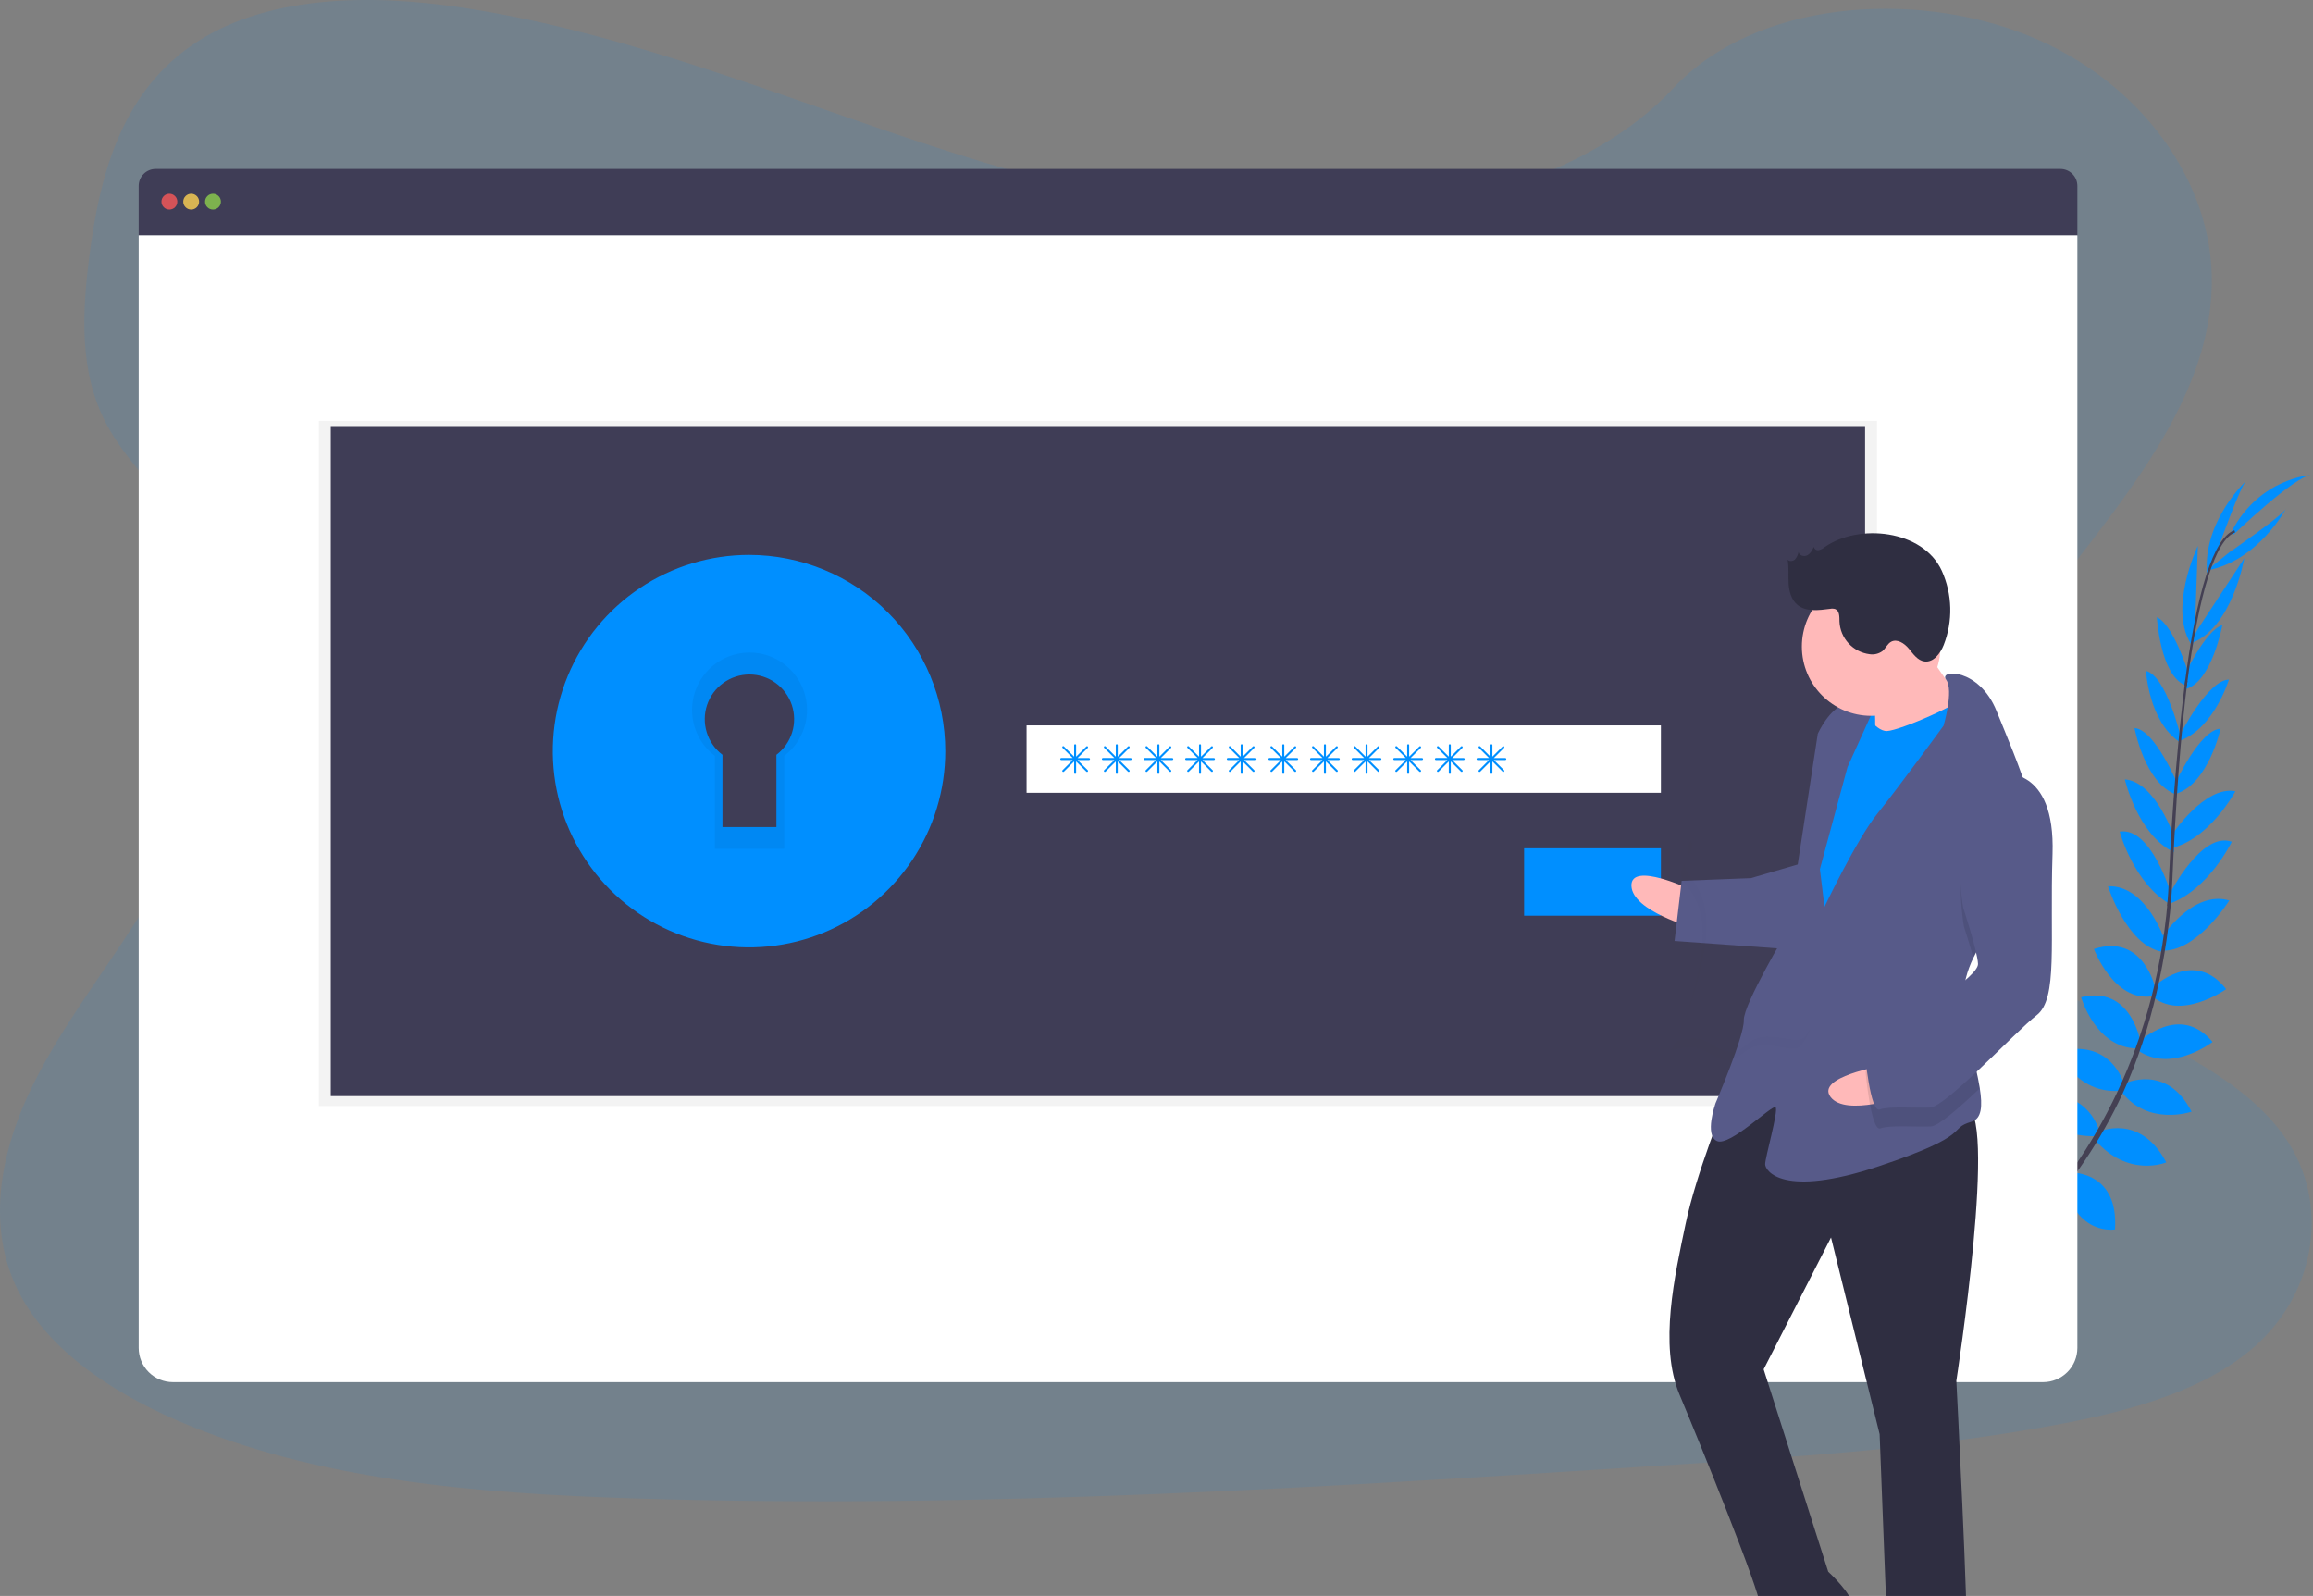 <svg width="529" height="365" viewBox="0 0 529 365" fill="none" xmlns="http://www.w3.org/2000/svg">
<rect x="0" y="0" width="529" height="365" fill="#808080" stroke="none"/>
<g clip-path="url(#clip0)">
<path opacity="0.1" d="M299.049 49.693C265.16 49.739 232.54 40.132 201.34 29.459C170.139 18.787 139.179 6.837 105.92 1.772C84.53 -1.483 60.207 -1.184 43.487 10.636C27.392 22.006 22.732 40.825 20.483 58.212C18.792 71.291 18.012 85.019 24.346 96.984C28.743 105.289 36.269 112.135 41.574 120.051C60.089 147.588 48.954 182.765 30.96 210.942C22.523 224.162 12.64 236.833 6.261 250.811C-0.118 264.788 -2.734 280.638 3.772 294.433C10.219 308.107 24.781 318.031 40.408 324.809C72.144 338.6 109.093 341.556 145.05 342.694C224.643 345.219 304.39 340.069 383.923 334.919C413.356 333.015 442.92 331.097 471.745 325.58C487.749 322.519 504.229 317.977 515.576 308.021C529.98 295.381 532.927 274.744 522.445 259.91C504.868 235.029 458.52 230.337 445.917 203.416C438.967 188.595 444.96 171.599 453.787 157.313C472.72 126.661 505.308 99.205 505.856 64.922C506.232 41.378 489.286 18.411 463.974 8.178C437.443 -2.539 401.269 0.217 382.681 20.193C363.567 40.771 328.971 49.661 299.049 49.693Z" fill="#008FFF"/>
<path d="M449.979 292.584C449.979 292.584 444.407 288.907 438.885 291.523C438.885 291.523 440.585 294.796 447.576 294.488L449.979 292.584Z" fill="#008FFF"/>
<path d="M450.686 292.779C450.686 292.779 452.381 299.235 448.129 303.628C448.129 303.628 445.572 300.967 448.129 294.447L450.686 292.779Z" fill="#008FFF"/>
<path d="M457.613 286.581C457.613 286.581 457.2 281.091 444.801 282.914C444.801 282.914 444.742 286.454 449.094 288.132C453.446 289.809 455.441 288.395 457.613 286.581Z" fill="#008FFF"/>
<path d="M458.393 286.545C458.393 286.545 463.634 288.227 458.96 299.856C458.96 299.856 455.501 299.085 454.88 294.456C454.259 289.827 456.099 288.231 458.393 286.545Z" fill="#008FFF"/>
<path d="M465.393 278.756C465.393 278.756 466.105 269.721 453.433 270.646C453.433 270.646 452.527 278.806 463.158 280.928L465.393 278.756Z" fill="#008FFF"/>
<path d="M473.767 268.555C473.767 268.555 472.03 258.314 459.363 261.365C459.363 261.365 459.318 270.219 471.699 270.995L473.767 268.555Z" fill="#008FFF"/>
<path d="M479.887 258.011C479.887 258.011 476.977 248.037 464.428 251.02C464.428 251.02 467.415 259.992 479.053 259.851L479.887 258.011Z" fill="#008FFF"/>
<path d="M485.699 247.71C485.699 247.71 482.857 237.36 470.738 240.456C470.738 240.456 474.782 250.29 484.897 249.46L485.699 247.71Z" fill="#008FFF"/>
<path d="M489.444 237.926C489.444 237.926 487.259 225.268 475.961 228.07C475.961 228.07 479.243 239.585 488.614 239.771L489.444 237.926Z" fill="#008FFF"/>
<path d="M492.958 226.107C492.958 226.107 490.333 213.349 478.903 217.04C478.903 217.04 483.383 229.099 492.146 227.852L492.958 226.107Z" fill="#008FFF"/>
<path d="M495.116 215.109C495.116 215.109 490.949 202.346 482.113 202.691C482.113 202.691 486.37 216.17 494.377 217.652L495.116 215.109Z" fill="#008FFF"/>
<path d="M496.512 204.373C496.512 204.373 491.978 189.013 484.788 190.196C484.788 190.196 487.925 201.938 496.258 206.766L496.512 204.373Z" fill="#008FFF"/>
<path d="M497.301 191.565C497.301 191.565 493.048 178.767 485.967 178.254C485.967 178.254 488.859 190.849 497.16 194.893L497.301 191.565Z" fill="#008FFF"/>
<path d="M498.158 179.614C498.158 179.614 492.858 166.802 488.184 166.512C488.184 166.512 490.487 179.129 497.704 181.718L498.158 179.614Z" fill="#008FFF"/>
<path d="M498.743 168.498C498.743 168.498 495.483 154.584 490.8 153.428C490.8 153.428 491.439 164.812 498.271 169.541L498.743 168.498Z" fill="#008FFF"/>
<path d="M500.511 153.936C500.511 153.936 497.084 142.842 493.289 141.151C493.289 141.151 494.037 154.23 499.636 156.647L500.511 153.936Z" fill="#008FFF"/>
<path d="M501.975 144.415L502.664 124.856C502.664 124.856 495.569 139.6 501.463 147.847L501.975 144.415Z" fill="#008FFF"/>
<path d="M507.452 124.961C507.452 124.961 512.561 110.68 513.799 109.882C513.799 109.882 503.78 119.149 504.759 131.068L507.452 124.961Z" fill="#008FFF"/>
<path d="M465.738 278.688C465.738 278.688 474.724 277.514 474.457 290.213C474.457 290.213 466.337 291.537 463.685 281.032L465.738 278.688Z" fill="#008FFF"/>
<path d="M474.193 268.211C474.193 268.211 484.575 268.179 483.714 281.177C483.714 281.177 474.995 282.737 472.121 270.668L474.193 268.211Z" fill="#008FFF"/>
<path d="M479.987 258.849C479.987 258.849 489.413 254.429 495.443 265.84C495.443 265.84 486.738 269.521 479.153 260.694L479.987 258.849Z" fill="#008FFF"/>
<path d="M485.908 247.805C485.908 247.805 495.56 243.104 501.227 254.247C501.227 254.247 491.172 257.711 485.11 249.569L485.908 247.805Z" fill="#008FFF"/>
<path d="M489.322 238.202C489.322 238.202 498.611 229.33 506.024 238.302C506.024 238.302 496.535 245.606 488.896 240.179L489.322 238.202Z" fill="#008FFF"/>
<path d="M492.432 225.803C492.432 225.803 501.776 216.736 509.13 226.22C509.13 226.22 498.643 233.669 492.097 227.707L492.432 225.803Z" fill="#008FFF"/>
<path d="M494.178 214.746C494.178 214.746 501.377 203.412 509.855 205.941C509.855 205.941 502.384 217.942 494.259 217.407L494.178 214.746Z" fill="#008FFF"/>
<path d="M496.299 204.3C496.299 204.3 503.553 190.028 510.417 192.513C510.417 192.513 505.185 203.484 496.113 206.707L496.299 204.3Z" fill="#008FFF"/>
<path d="M496.803 190.821C496.803 190.821 504.26 179.587 511.247 180.961C511.247 180.961 505.149 192.354 496.077 194.072L496.803 190.821Z" fill="#008FFF"/>
<path d="M497.383 179.365C497.383 179.365 503.163 166.757 507.86 166.671C507.86 166.671 505.085 179.188 497.773 181.505L497.383 179.365Z" fill="#008FFF"/>
<path d="M498.517 168.226C498.517 168.226 504.941 155.459 509.769 155.432C509.769 155.432 506.482 166.349 498.73 169.345L498.517 168.226Z" fill="#008FFF"/>
<path d="M499.481 154.733C499.481 154.733 504.287 144.17 508.268 142.973C508.268 142.973 505.865 155.849 500.012 157.535L499.481 154.733Z" fill="#008FFF"/>
<path d="M502.547 144.03L513.287 127.668C513.287 127.668 510.535 143.808 500.979 147.163L502.547 144.03Z" fill="#008FFF"/>
<path d="M509.919 126.281C509.919 126.281 522.4 117.667 522.853 116.275C522.853 116.275 516.506 128.339 504.719 130.47L509.919 126.281Z" fill="#008FFF"/>
<path d="M510.667 122.404C510.667 122.404 524.998 108.627 528.656 108.64C528.656 108.64 516.837 109.18 510.322 121.67L510.667 122.404Z" fill="#008FFF"/>
<path d="M499.622 156.778L500.143 156.846C502.836 135.769 506.763 123.297 511.197 121.769L511.024 121.271C506.323 122.903 502.369 135.184 499.622 156.778Z" fill="#444053"/>
<path d="M495.66 207.183L496.449 207.247C496.617 205.279 496.744 203.266 496.83 201.258C497.582 183.812 498.748 167.79 500.28 155.781L499.827 155.214C498.29 167.251 496.794 183.753 496.041 201.226C495.955 203.221 495.828 205.225 495.66 207.183Z" fill="#444053"/>
<path d="M435.272 302.639C435.408 302.581 449.294 296.378 463.707 281.59C472.151 272.928 479.167 262.982 484.494 252.121C491.158 238.552 495.22 221.877 496.581 205.678L495.76 206.064C492.7 242.423 476.147 267.268 462.986 280.801C448.714 295.458 434.982 301.597 434.846 301.656L435.272 302.639Z" fill="#444053"/>
<path d="M471.228 38.64H35.599C34.569 38.64 33.582 39.049 32.854 39.777C32.127 40.505 31.718 41.492 31.718 42.521V53.828H475.109V42.521C475.109 41.492 474.7 40.505 473.973 39.777C473.245 39.049 472.258 38.64 471.228 38.64Z" fill="#3F3D56"/>
<path d="M31.718 53.828V308.274C31.718 310.35 32.542 312.34 34.01 313.808C35.477 315.275 37.468 316.1 39.543 316.1H467.284C469.359 316.1 471.35 315.275 472.817 313.808C474.285 312.34 475.109 310.35 475.109 308.274V53.828H31.718Z" fill="white"/>
<path opacity="0.8" d="M38.74 47.934C39.742 47.934 40.554 47.122 40.554 46.121C40.554 45.119 39.742 44.307 38.74 44.307C37.739 44.307 36.927 45.119 36.927 46.121C36.927 47.122 37.739 47.934 38.74 47.934Z" fill="#FA5959"/>
<path opacity="0.8" d="M43.727 47.934C44.728 47.934 45.54 47.122 45.54 46.121C45.54 45.119 44.728 44.307 43.727 44.307C42.725 44.307 41.913 45.119 41.913 46.121C41.913 47.122 42.725 47.934 43.727 47.934Z" fill="#FED253"/>
<path opacity="0.8" d="M48.714 47.934C49.715 47.934 50.527 47.122 50.527 46.121C50.527 45.119 49.715 44.307 48.714 44.307C47.712 44.307 46.9 45.119 46.9 46.121C46.9 47.122 47.712 47.934 48.714 47.934Z" fill="#8CCF4D"/>
<path opacity="0.05" d="M429.278 96.254H72.933V252.947H429.278V96.254Z" fill="black"/>
<path d="M426.558 97.442H75.653V250.679H426.558V97.442Z" fill="#3F3D56"/>
<path d="M171.313 136.88C164.409 136.88 157.66 138.928 151.919 142.764C146.178 146.599 141.704 152.052 139.062 158.43C136.419 164.809 135.728 171.828 137.075 178.6C138.422 185.372 141.747 191.592 146.629 196.474C151.511 201.356 157.731 204.681 164.503 206.028C171.275 207.375 178.294 206.684 184.673 204.041C191.051 201.399 196.503 196.925 200.339 191.184C204.175 185.443 206.223 178.694 206.223 171.79C206.223 167.205 205.32 162.666 203.565 158.43C201.811 154.195 199.24 150.347 195.998 147.105C192.756 143.863 188.908 141.292 184.673 139.538C180.437 137.783 175.898 136.88 171.313 136.88ZM177.574 172.628V189.158H165.234V172.628C163.526 171.336 162.267 169.539 161.636 167.493C161.004 165.446 161.031 163.253 161.713 161.222C162.394 159.192 163.697 157.427 165.436 156.177C167.175 154.926 169.262 154.253 171.404 154.253C173.546 154.253 175.634 154.926 177.373 156.177C179.112 157.427 180.414 159.192 181.096 161.222C181.777 163.253 181.804 165.446 181.173 167.493C180.541 169.539 179.282 171.336 177.574 172.628Z" fill="#008FFF"/>
<path opacity="0.05" d="M171.313 136.88C164.409 136.88 157.66 138.928 151.919 142.764C146.178 146.599 141.704 152.052 139.062 158.43C136.419 164.809 135.728 171.828 137.075 178.6C138.422 185.372 141.747 191.592 146.629 196.474C151.511 201.356 157.731 204.681 164.503 206.028C171.275 207.375 178.294 206.684 184.673 204.041C191.051 201.399 196.503 196.925 200.339 191.184C204.175 185.443 206.223 178.694 206.223 171.79C206.223 167.205 205.32 162.666 203.565 158.43C201.811 154.195 199.24 150.347 195.998 147.105C192.756 143.863 188.908 141.292 184.673 139.538C180.437 137.783 175.898 136.88 171.313 136.88ZM177.574 172.628V189.158H165.234V172.628C163.526 171.336 162.267 169.539 161.636 167.493C161.004 165.446 161.031 163.253 161.713 161.222C162.394 159.192 163.697 157.427 165.436 156.177C167.175 154.926 169.262 154.253 171.404 154.253C173.546 154.253 175.634 154.926 177.373 156.177C179.112 157.427 180.414 159.192 181.096 161.222C181.777 163.253 181.804 165.446 181.173 167.493C180.541 169.539 179.282 171.336 177.574 172.628Z" fill="black"/>
<path d="M171.313 126.906C162.436 126.906 153.758 129.539 146.377 134.47C138.996 139.402 133.243 146.412 129.846 154.613C126.449 162.815 125.56 171.839 127.292 180.546C129.024 189.252 133.299 197.25 139.576 203.527C145.853 209.804 153.85 214.078 162.557 215.81C171.263 217.542 180.288 216.653 188.489 213.256C196.69 209.859 203.7 204.106 208.632 196.725C213.564 189.344 216.196 180.666 216.196 171.789C216.196 159.886 211.467 148.469 203.05 140.052C194.633 131.635 183.217 126.906 171.313 126.906ZM179.36 172.868V194.118H163.492V172.868C161.296 171.206 159.677 168.896 158.864 166.264C158.051 163.632 158.086 160.811 158.962 158.2C159.839 155.589 161.514 153.319 163.75 151.71C165.987 150.102 168.672 149.237 171.426 149.237C174.181 149.237 176.866 150.102 179.102 151.71C181.339 153.319 183.013 155.589 183.89 158.2C184.767 160.811 184.801 163.632 183.988 166.264C183.176 168.896 181.557 171.206 179.36 172.868Z" fill="#008FFF"/>
<path d="M379.861 165.9H234.784V181.315H379.861V165.9Z" fill="white"/>
<path d="M379.861 194.009H348.579V209.423H379.861V194.009Z" fill="#008FFF"/>
<path d="M432.308 158.15L422.231 158.541L422.734 171.496L432.81 171.106L432.308 158.15Z" fill="#008FFF"/>
<path d="M386.854 203.522C386.854 203.522 372.899 196.855 373.123 202.613C373.346 208.371 387.189 212.159 387.189 212.159L386.854 203.522Z" fill="#FFB9B9"/>
<path d="M394.51 252.241C394.51 252.241 387.926 268.355 385.494 279.982C383.061 291.61 379.357 307.611 384.122 318.96C388.887 330.308 402.434 363.661 402.574 367.26C402.713 370.859 401.413 374.513 404.292 374.401C407.171 374.29 422.838 369.357 423.474 367.17C424.11 364.983 418.129 359.448 418.129 359.448L403.36 313.168L418.769 283.017L429.884 327.997L432.061 384.137C432.061 384.137 442.746 380.839 444.297 383.662C444.297 383.662 449.084 376.989 449.692 374.083C450.3 371.176 447.431 315.784 447.431 315.784C447.431 315.784 457.238 252.692 449.321 252.999C441.404 253.306 410.394 234.326 394.51 252.241Z" fill="#2F2E41"/>
<path d="M438.685 146.01C438.685 146.01 446.357 157.966 449.348 160.734C452.338 163.501 443.925 169.594 443.925 169.594L428.866 171.619C428.866 171.619 429.055 157.916 428.28 156.505C427.504 155.093 438.685 146.01 438.685 146.01Z" fill="#FFB9B9"/>
<path d="M425.596 161.654C425.596 161.654 428.698 167.3 431.577 167.189C434.456 167.077 449.347 160.733 449.983 158.546C450.619 156.359 454.916 174.213 454.916 174.213L418.478 238.337L409.59 232.194L413.896 194.545L417.433 174.225L425.596 161.654Z" fill="#008FFF"/>
<path d="M451.328 219.042C449.874 222.083 448.966 225.254 449.092 228.5C449.098 228.644 449.103 228.788 449.116 228.931C449.461 235.593 451.915 243.297 452.795 248.9C453.434 252.919 453.252 255.852 450.9 256.542C445.198 258.204 451.732 259.393 429.671 266.736C407.61 274.078 403.76 267.74 403.705 266.301C403.649 264.861 406.829 253.926 406.081 253.234C405.334 252.542 395.62 262.289 392.685 260.962C389.751 259.634 392.35 252.325 392.35 252.325C392.35 252.325 398.962 236.931 398.822 233.332C398.683 229.734 408.837 212.761 408.837 212.761L415.743 167.802C415.743 167.802 418.399 161.933 421.97 161.074C425.54 160.214 428.503 162.262 428.503 162.262L422.528 175.468L416.223 198.779L417.278 207.388C417.278 207.388 424.609 191.967 429.424 186.013C434.239 180.06 444.505 165.966 444.505 165.966C444.505 165.966 446.901 157.879 445.092 155.463C443.283 153.039 452.639 152.676 456.629 162.613C458.743 167.879 462.176 175.733 464.326 183.045C466.243 189.523 467.148 195.579 465.249 199.04C462.348 204.328 455.049 211.279 451.328 219.042Z" fill="#575A89"/>
<path opacity="0.1" d="M465.249 199.04C462.348 204.328 455.048 211.279 451.327 219.042C450.355 215.541 449.17 211.918 449.17 211.918C449.17 211.918 444.622 187.586 458.074 181.298C460.303 181.083 462.532 181.706 464.326 183.045C466.243 189.523 467.148 195.579 465.249 199.04Z" fill="black"/>
<path d="M411.849 197.507L400.445 200.833L384.61 201.447L382.981 215.206L409.004 217.08C409.004 217.08 415.503 198.807 411.849 197.507Z" fill="#575A89"/>
<path d="M430.445 243.768C430.445 243.768 415.189 246.299 418.671 250.89C422.153 255.481 435.669 250.655 435.669 250.655L430.445 243.768Z" fill="#FFB9B9"/>
<path opacity="0.1" d="M449.116 228.932C449.461 235.593 451.915 243.297 452.796 248.9C447.935 253.5 443.314 257.557 441.572 257.624C437.973 257.764 432.187 257.268 430.056 258.071C427.925 258.874 426.675 245.227 426.675 245.227C426.675 245.227 427.947 240.853 433.621 238.471C437.451 236.859 444.792 232.487 449.116 228.932Z" fill="black"/>
<path d="M457.906 176.98C457.906 176.98 470.086 175.066 469.428 195.275C468.77 215.483 470.712 228.383 465.813 232.177C460.915 235.971 445.003 253.167 441.404 253.306C437.805 253.446 432.019 252.949 429.888 253.753C427.757 254.556 426.507 240.909 426.507 240.909C426.507 240.909 427.779 236.535 433.453 234.152C439.127 231.77 452.495 223.322 452.384 220.444C452.272 217.565 449.002 207.6 449.002 207.6C449.002 207.6 444.455 183.268 457.906 176.98Z" fill="#575A89"/>
<path d="M427.945 163.713C436.696 163.713 443.791 156.619 443.791 147.867C443.791 139.116 436.696 132.021 427.945 132.021C419.193 132.021 412.099 139.116 412.099 147.867C412.099 156.619 419.193 163.713 427.945 163.713Z" fill="#FFB9B9"/>
<path d="M417.275 125.155C416.893 125.485 416.436 125.714 415.943 125.824C415.696 125.868 415.441 125.813 415.235 125.67C415.028 125.527 414.887 125.308 414.841 125.061C414.479 125.813 414.07 126.614 413.329 127C412.589 127.386 411.445 127.062 411.338 126.234C411.23 126.863 410.952 127.45 410.534 127.932C410.075 128.369 409.242 128.48 408.841 127.988C409.165 129.76 408.965 131.581 409.067 133.379C409.168 135.177 409.648 137.084 411.006 138.266C412.988 139.99 415.967 139.565 418.573 139.238C418.967 139.155 419.376 139.178 419.758 139.303C420.734 139.719 420.69 141.077 420.703 142.138C420.783 143.998 421.519 145.771 422.782 147.14C424.044 148.509 425.752 149.387 427.6 149.617C428.634 149.777 429.69 149.519 430.534 148.901C431.274 148.274 431.652 147.251 432.5 146.78C433.879 146.014 435.552 147.132 436.56 148.345C437.569 149.559 438.562 151.051 440.124 151.274C442.19 151.567 443.764 149.462 444.536 147.523C445.601 144.806 446.111 141.903 446.037 138.986C445.962 136.068 445.304 133.195 444.101 130.536C439.788 121.132 425.052 119.645 417.275 125.155Z" fill="#2F2E41"/>
<path d="M249.065 173.376H246.44L248.775 171.046C248.817 171.003 248.84 170.945 248.84 170.885C248.84 170.825 248.817 170.767 248.775 170.724C248.754 170.703 248.729 170.686 248.701 170.674C248.673 170.663 248.644 170.657 248.614 170.657C248.584 170.657 248.554 170.663 248.527 170.674C248.499 170.686 248.474 170.703 248.453 170.724L246.118 173.059V170.429C246.118 170.369 246.094 170.312 246.052 170.269C246.009 170.227 245.952 170.203 245.891 170.203C245.832 170.204 245.775 170.228 245.732 170.27C245.69 170.313 245.666 170.37 245.665 170.429V173.059L243.334 170.71C243.313 170.689 243.288 170.672 243.261 170.661C243.233 170.649 243.203 170.643 243.173 170.643C243.144 170.643 243.114 170.649 243.086 170.661C243.059 170.672 243.034 170.689 243.013 170.71C242.971 170.754 242.947 170.811 242.947 170.871C242.947 170.931 242.971 170.989 243.013 171.032L245.347 173.363H242.718C242.658 173.364 242.601 173.388 242.559 173.43C242.517 173.473 242.492 173.53 242.491 173.589C242.491 173.649 242.515 173.707 242.558 173.75C242.6 173.792 242.658 173.816 242.718 173.816H245.347L243.013 176.151C242.971 176.194 242.947 176.252 242.947 176.312C242.947 176.372 242.971 176.43 243.013 176.473C243.056 176.513 243.114 176.536 243.173 176.536C243.233 176.536 243.291 176.513 243.334 176.473L245.665 174.138V176.763C245.665 176.823 245.689 176.881 245.731 176.923C245.774 176.966 245.831 176.99 245.891 176.99C245.952 176.99 246.009 176.966 246.052 176.923C246.094 176.881 246.118 176.823 246.118 176.763V174.138L248.453 176.473C248.497 176.513 248.554 176.536 248.614 176.536C248.674 176.536 248.731 176.513 248.775 176.473C248.817 176.43 248.84 176.372 248.84 176.312C248.84 176.252 248.817 176.194 248.775 176.151L246.44 173.816H249.065C249.125 173.816 249.183 173.792 249.225 173.75C249.268 173.707 249.292 173.649 249.292 173.589C249.288 173.532 249.263 173.477 249.221 173.438C249.179 173.398 249.123 173.376 249.065 173.376Z" fill="#008FFF"/>
<path d="M258.587 173.376H255.961L258.296 171.046C258.338 171.003 258.362 170.945 258.362 170.885C258.362 170.825 258.338 170.767 258.296 170.724C258.275 170.703 258.25 170.686 258.223 170.674C258.195 170.663 258.165 170.657 258.135 170.657C258.105 170.657 258.076 170.663 258.048 170.674C258.021 170.686 257.996 170.703 257.974 170.724L255.64 173.059V170.429C255.64 170.369 255.616 170.312 255.573 170.269C255.531 170.227 255.473 170.203 255.413 170.203C255.353 170.204 255.296 170.228 255.254 170.27C255.212 170.313 255.187 170.37 255.186 170.429V173.059L252.856 170.71C252.835 170.689 252.81 170.672 252.782 170.661C252.755 170.649 252.725 170.643 252.695 170.643C252.665 170.643 252.635 170.649 252.608 170.661C252.58 170.672 252.555 170.689 252.534 170.71C252.492 170.754 252.469 170.811 252.469 170.871C252.469 170.931 252.492 170.989 252.534 171.032L254.869 173.363H252.239C252.18 173.364 252.123 173.388 252.08 173.43C252.038 173.473 252.014 173.53 252.013 173.589C252.013 173.649 252.037 173.707 252.079 173.75C252.122 173.792 252.179 173.816 252.239 173.816H254.869L252.534 176.151C252.492 176.194 252.469 176.252 252.469 176.312C252.469 176.372 252.492 176.43 252.534 176.473C252.578 176.513 252.635 176.536 252.695 176.536C252.755 176.536 252.812 176.513 252.856 176.473L255.186 174.138V176.763C255.186 176.823 255.21 176.881 255.253 176.923C255.295 176.966 255.353 176.99 255.413 176.99C255.473 176.99 255.531 176.966 255.573 176.923C255.616 176.881 255.64 176.823 255.64 176.763V174.138L257.974 176.473C258.018 176.513 258.076 176.536 258.135 176.536C258.195 176.536 258.253 176.513 258.296 176.473C258.338 176.43 258.362 176.372 258.362 176.312C258.362 176.252 258.338 176.194 258.296 176.151L255.961 173.816H258.587C258.647 173.816 258.704 173.792 258.747 173.75C258.789 173.707 258.813 173.649 258.813 173.589C258.81 173.532 258.784 173.477 258.742 173.438C258.7 173.398 258.644 173.376 258.587 173.376Z" fill="#008FFF"/>
<path d="M268.107 173.376H265.482L267.817 171.046C267.859 171.003 267.882 170.945 267.882 170.885C267.882 170.825 267.859 170.767 267.817 170.724C267.796 170.703 267.771 170.686 267.743 170.674C267.715 170.663 267.686 170.657 267.656 170.657C267.626 170.657 267.596 170.663 267.569 170.674C267.541 170.686 267.516 170.703 267.495 170.724L265.16 173.059V170.429C265.16 170.369 265.136 170.312 265.094 170.269C265.051 170.227 264.994 170.203 264.933 170.203C264.874 170.204 264.817 170.228 264.774 170.27C264.732 170.313 264.708 170.37 264.707 170.429V173.059L262.376 170.71C262.355 170.689 262.33 170.672 262.303 170.661C262.275 170.649 262.245 170.643 262.215 170.643C262.186 170.643 262.156 170.649 262.128 170.661C262.101 170.672 262.076 170.689 262.055 170.71C262.013 170.754 261.989 170.811 261.989 170.871C261.989 170.931 262.013 170.989 262.055 171.032L264.389 173.363H261.76C261.7 173.364 261.643 173.388 261.601 173.43C261.559 173.473 261.534 173.53 261.533 173.589C261.533 173.649 261.557 173.707 261.6 173.75C261.642 173.792 261.7 173.816 261.76 173.816H264.389L262.055 176.151C262.013 176.194 261.989 176.252 261.989 176.312C261.989 176.372 262.013 176.43 262.055 176.473C262.098 176.513 262.156 176.536 262.215 176.536C262.275 176.536 262.333 176.513 262.376 176.473L264.707 174.138V176.763C264.707 176.823 264.731 176.881 264.773 176.923C264.816 176.966 264.873 176.99 264.933 176.99C264.994 176.99 265.051 176.966 265.094 176.923C265.136 176.881 265.16 176.823 265.16 176.763V174.138L267.495 176.473C267.539 176.513 267.596 176.536 267.656 176.536C267.716 176.536 267.773 176.513 267.817 176.473C267.859 176.43 267.882 176.372 267.882 176.312C267.882 176.252 267.859 176.194 267.817 176.151L265.482 173.816H268.107C268.167 173.816 268.225 173.792 268.267 173.75C268.31 173.707 268.334 173.649 268.334 173.589C268.33 173.532 268.305 173.477 268.263 173.438C268.221 173.398 268.165 173.376 268.107 173.376Z" fill="#008FFF"/>
<path d="M277.628 173.376H275.003L277.337 171.046C277.379 171.003 277.403 170.945 277.403 170.885C277.403 170.825 277.379 170.767 277.337 170.724C277.316 170.703 277.291 170.686 277.264 170.674C277.236 170.663 277.206 170.657 277.176 170.657C277.146 170.657 277.117 170.663 277.089 170.674C277.062 170.686 277.037 170.703 277.015 170.724L274.681 173.059V170.429C274.681 170.369 274.657 170.312 274.614 170.269C274.572 170.227 274.514 170.203 274.454 170.203C274.394 170.204 274.337 170.228 274.295 170.27C274.253 170.313 274.228 170.37 274.227 170.429V173.059L271.897 170.71C271.876 170.689 271.851 170.672 271.823 170.661C271.796 170.649 271.766 170.643 271.736 170.643C271.706 170.643 271.676 170.649 271.649 170.661C271.621 170.672 271.596 170.689 271.575 170.71C271.533 170.754 271.51 170.811 271.51 170.871C271.51 170.931 271.533 170.989 271.575 171.032L273.91 173.363H271.28C271.221 173.364 271.164 173.388 271.121 173.43C271.079 173.473 271.055 173.53 271.054 173.589C271.054 173.649 271.078 173.707 271.12 173.75C271.163 173.792 271.22 173.816 271.28 173.816H273.91L271.575 176.151C271.533 176.194 271.51 176.252 271.51 176.312C271.51 176.372 271.533 176.43 271.575 176.473C271.619 176.513 271.676 176.536 271.736 176.536C271.796 176.536 271.853 176.513 271.897 176.473L274.227 174.138V176.763C274.227 176.823 274.251 176.881 274.294 176.923C274.336 176.966 274.394 176.99 274.454 176.99C274.514 176.99 274.572 176.966 274.614 176.923C274.657 176.881 274.681 176.823 274.681 176.763V174.138L277.015 176.473C277.059 176.513 277.117 176.536 277.176 176.536C277.236 176.536 277.294 176.513 277.337 176.473C277.379 176.43 277.403 176.372 277.403 176.312C277.403 176.252 277.379 176.194 277.337 176.151L275.003 173.816H277.628C277.688 173.816 277.745 173.792 277.788 173.75C277.83 173.707 277.854 173.649 277.854 173.589C277.851 173.532 277.825 173.477 277.783 173.438C277.741 173.398 277.685 173.376 277.628 173.376Z" fill="#008FFF"/>
<path d="M287.148 173.376H284.523L286.858 171.046C286.9 171.003 286.923 170.945 286.923 170.885C286.923 170.825 286.9 170.767 286.858 170.724C286.837 170.703 286.812 170.686 286.784 170.674C286.756 170.663 286.727 170.657 286.697 170.657C286.667 170.657 286.637 170.663 286.61 170.674C286.582 170.686 286.557 170.703 286.536 170.724L284.201 173.059V170.429C284.201 170.369 284.177 170.312 284.135 170.269C284.092 170.227 284.035 170.203 283.974 170.203C283.915 170.204 283.858 170.228 283.815 170.27C283.773 170.313 283.749 170.37 283.748 170.429V173.059L281.417 170.71C281.396 170.689 281.371 170.672 281.344 170.661C281.316 170.649 281.286 170.643 281.257 170.643C281.227 170.643 281.197 170.649 281.169 170.661C281.142 170.672 281.117 170.689 281.096 170.71C281.054 170.754 281.03 170.811 281.03 170.871C281.03 170.931 281.054 170.989 281.096 171.032L283.43 173.363H280.801C280.741 173.364 280.684 173.388 280.642 173.43C280.6 173.473 280.575 173.53 280.574 173.589C280.574 173.649 280.598 173.707 280.641 173.75C280.683 173.792 280.741 173.816 280.801 173.816H283.43L281.096 176.151C281.054 176.194 281.03 176.252 281.03 176.312C281.03 176.372 281.054 176.43 281.096 176.473C281.139 176.513 281.197 176.536 281.257 176.536C281.316 176.536 281.374 176.513 281.417 176.473L283.748 174.138V176.763C283.748 176.823 283.772 176.881 283.814 176.923C283.857 176.966 283.914 176.99 283.974 176.99C284.035 176.99 284.092 176.966 284.135 176.923C284.177 176.881 284.201 176.823 284.201 176.763V174.138L286.536 176.473C286.58 176.513 286.637 176.536 286.697 176.536C286.757 176.536 286.814 176.513 286.858 176.473C286.9 176.43 286.923 176.372 286.923 176.312C286.923 176.252 286.9 176.194 286.858 176.151L284.523 173.816H287.148C287.208 173.816 287.266 173.792 287.308 173.75C287.351 173.707 287.375 173.649 287.375 173.589C287.371 173.532 287.346 173.477 287.304 173.438C287.262 173.398 287.206 173.376 287.148 173.376Z" fill="#008FFF"/>
<path d="M296.669 173.376H294.044L296.378 171.046C296.42 171.003 296.444 170.945 296.444 170.885C296.444 170.825 296.42 170.767 296.378 170.724C296.357 170.703 296.332 170.686 296.305 170.674C296.277 170.663 296.247 170.657 296.217 170.657C296.187 170.657 296.158 170.663 296.13 170.674C296.103 170.686 296.078 170.703 296.056 170.724L293.722 173.059V170.429C293.722 170.369 293.698 170.312 293.655 170.269C293.613 170.227 293.555 170.203 293.495 170.203C293.435 170.204 293.378 170.228 293.336 170.27C293.294 170.313 293.269 170.37 293.268 170.429V173.059L290.938 170.71C290.917 170.689 290.892 170.672 290.864 170.661C290.837 170.649 290.807 170.643 290.777 170.643C290.747 170.643 290.717 170.649 290.69 170.661C290.662 170.672 290.637 170.689 290.616 170.71C290.574 170.754 290.551 170.811 290.551 170.871C290.551 170.931 290.574 170.989 290.616 171.032L292.951 173.363H290.321C290.262 173.364 290.205 173.388 290.162 173.43C290.12 173.473 290.096 173.53 290.095 173.589C290.095 173.649 290.119 173.707 290.161 173.75C290.204 173.792 290.261 173.816 290.321 173.816H292.951L290.616 176.151C290.574 176.194 290.551 176.252 290.551 176.312C290.551 176.372 290.574 176.43 290.616 176.473C290.66 176.513 290.717 176.536 290.777 176.536C290.837 176.536 290.894 176.513 290.938 176.473L293.268 174.138V176.763C293.268 176.823 293.292 176.881 293.335 176.923C293.377 176.966 293.435 176.99 293.495 176.99C293.555 176.99 293.613 176.966 293.655 176.923C293.698 176.881 293.722 176.823 293.722 176.763V174.138L296.056 176.473C296.1 176.513 296.158 176.536 296.217 176.536C296.277 176.536 296.335 176.513 296.378 176.473C296.42 176.43 296.444 176.372 296.444 176.312C296.444 176.252 296.42 176.194 296.378 176.151L294.044 173.816H296.669C296.729 173.816 296.786 173.792 296.829 173.75C296.871 173.707 296.895 173.649 296.895 173.589C296.892 173.532 296.866 173.477 296.824 173.438C296.782 173.398 296.726 173.376 296.669 173.376Z" fill="#008FFF"/>
<path d="M306.189 173.376H303.564L305.899 171.046C305.941 171.003 305.964 170.945 305.964 170.885C305.964 170.825 305.941 170.767 305.899 170.724C305.878 170.703 305.853 170.686 305.825 170.674C305.798 170.663 305.768 170.657 305.738 170.657C305.708 170.657 305.678 170.663 305.651 170.674C305.623 170.686 305.598 170.703 305.577 170.724L303.242 173.059V170.429C303.242 170.369 303.218 170.312 303.176 170.269C303.133 170.227 303.076 170.203 303.015 170.203C302.956 170.204 302.899 170.228 302.856 170.27C302.814 170.313 302.79 170.37 302.789 170.429V173.059L300.458 170.71C300.437 170.689 300.412 170.672 300.385 170.661C300.357 170.649 300.327 170.643 300.298 170.643C300.268 170.643 300.238 170.649 300.21 170.661C300.183 170.672 300.158 170.689 300.137 170.71C300.095 170.754 300.071 170.811 300.071 170.871C300.071 170.931 300.095 170.989 300.137 171.032L302.471 173.363H299.842C299.782 173.364 299.725 173.388 299.683 173.43C299.641 173.473 299.616 173.53 299.615 173.589C299.615 173.649 299.639 173.707 299.682 173.75C299.724 173.792 299.782 173.816 299.842 173.816H302.471L300.137 176.151C300.095 176.194 300.071 176.252 300.071 176.312C300.071 176.372 300.095 176.43 300.137 176.473C300.18 176.513 300.238 176.536 300.298 176.536C300.357 176.536 300.415 176.513 300.458 176.473L302.789 174.138V176.763C302.789 176.823 302.813 176.881 302.855 176.923C302.898 176.966 302.955 176.99 303.015 176.99C303.076 176.99 303.133 176.966 303.176 176.923C303.218 176.881 303.242 176.823 303.242 176.763V174.138L305.577 176.473C305.621 176.513 305.678 176.536 305.738 176.536C305.798 176.536 305.855 176.513 305.899 176.473C305.941 176.43 305.964 176.372 305.964 176.312C305.964 176.252 305.941 176.194 305.899 176.151L303.564 173.816H306.189C306.249 173.816 306.307 173.792 306.349 173.75C306.392 173.707 306.416 173.649 306.416 173.589C306.412 173.532 306.387 173.477 306.345 173.438C306.303 173.398 306.247 173.376 306.189 173.376Z" fill="#008FFF"/>
<path d="M315.711 173.376H313.086L315.42 171.046C315.462 171.003 315.486 170.945 315.486 170.885C315.486 170.825 315.462 170.767 315.42 170.724C315.399 170.703 315.374 170.686 315.347 170.674C315.319 170.663 315.289 170.657 315.259 170.657C315.229 170.657 315.2 170.663 315.172 170.674C315.145 170.686 315.12 170.703 315.098 170.724L312.764 173.059V170.429C312.764 170.369 312.74 170.312 312.697 170.269C312.655 170.227 312.597 170.203 312.537 170.203C312.477 170.204 312.42 170.228 312.378 170.27C312.336 170.313 312.311 170.37 312.31 170.429V173.059L309.98 170.71C309.959 170.689 309.934 170.672 309.906 170.661C309.879 170.649 309.849 170.643 309.819 170.643C309.789 170.643 309.759 170.649 309.732 170.661C309.704 170.672 309.679 170.689 309.658 170.71C309.616 170.754 309.593 170.811 309.593 170.871C309.593 170.931 309.616 170.989 309.658 171.032L311.993 173.363H309.363C309.304 173.364 309.247 173.388 309.204 173.43C309.162 173.473 309.138 173.53 309.137 173.589C309.137 173.649 309.161 173.707 309.203 173.75C309.246 173.792 309.303 173.816 309.363 173.816H311.993L309.658 176.151C309.616 176.194 309.593 176.252 309.593 176.312C309.593 176.372 309.616 176.43 309.658 176.473C309.702 176.513 309.759 176.536 309.819 176.536C309.879 176.536 309.936 176.513 309.98 176.473L312.31 174.138V176.763C312.31 176.823 312.334 176.881 312.377 176.923C312.419 176.966 312.477 176.99 312.537 176.99C312.597 176.99 312.655 176.966 312.697 176.923C312.74 176.881 312.764 176.823 312.764 176.763V174.138L315.098 176.473C315.142 176.513 315.2 176.536 315.259 176.536C315.319 176.536 315.377 176.513 315.42 176.473C315.462 176.43 315.486 176.372 315.486 176.312C315.486 176.252 315.462 176.194 315.42 176.151L313.086 173.816H315.711C315.771 173.816 315.828 173.792 315.871 173.75C315.913 173.707 315.937 173.649 315.937 173.589C315.934 173.532 315.908 173.477 315.866 173.438C315.824 173.398 315.768 173.376 315.711 173.376Z" fill="#008FFF"/>
<path d="M325.231 173.376H322.606L324.941 171.046C324.983 171.003 325.006 170.945 325.006 170.885C325.006 170.825 324.983 170.767 324.941 170.724C324.92 170.703 324.895 170.686 324.867 170.674C324.839 170.663 324.81 170.657 324.78 170.657C324.75 170.657 324.72 170.663 324.693 170.674C324.665 170.686 324.64 170.703 324.619 170.724L322.284 173.059V170.429C322.284 170.369 322.26 170.312 322.218 170.269C322.175 170.227 322.118 170.203 322.057 170.203C321.998 170.204 321.941 170.228 321.898 170.27C321.856 170.313 321.832 170.37 321.831 170.429V173.059L319.5 170.71C319.479 170.689 319.454 170.672 319.427 170.661C319.399 170.649 319.369 170.643 319.34 170.643C319.31 170.643 319.28 170.649 319.252 170.661C319.225 170.672 319.2 170.689 319.179 170.71C319.137 170.754 319.113 170.811 319.113 170.871C319.113 170.931 319.137 170.989 319.179 171.032L321.513 173.363H318.884C318.824 173.364 318.767 173.388 318.725 173.43C318.683 173.473 318.658 173.53 318.657 173.589C318.657 173.649 318.681 173.707 318.724 173.75C318.766 173.792 318.824 173.816 318.884 173.816H321.513L319.179 176.151C319.137 176.194 319.113 176.252 319.113 176.312C319.113 176.372 319.137 176.43 319.179 176.473C319.222 176.513 319.28 176.536 319.34 176.536C319.399 176.536 319.457 176.513 319.5 176.473L321.831 174.138V176.763C321.831 176.823 321.855 176.881 321.897 176.923C321.94 176.966 321.997 176.99 322.057 176.99C322.118 176.99 322.175 176.966 322.218 176.923C322.26 176.881 322.284 176.823 322.284 176.763V174.138L324.619 176.473C324.663 176.513 324.72 176.536 324.78 176.536C324.84 176.536 324.897 176.513 324.941 176.473C324.983 176.43 325.006 176.372 325.006 176.312C325.006 176.252 324.983 176.194 324.941 176.151L322.606 173.816H325.231C325.291 173.816 325.349 173.792 325.391 173.75C325.434 173.707 325.458 173.649 325.458 173.589C325.454 173.532 325.429 173.477 325.387 173.438C325.345 173.398 325.289 173.376 325.231 173.376Z" fill="#008FFF"/>
<path d="M334.752 173.376H332.127L334.461 171.046C334.503 171.003 334.527 170.945 334.527 170.885C334.527 170.825 334.503 170.767 334.461 170.724C334.44 170.703 334.415 170.686 334.388 170.674C334.36 170.663 334.33 170.657 334.3 170.657C334.271 170.657 334.241 170.663 334.213 170.674C334.186 170.686 334.161 170.703 334.139 170.724L331.805 173.059V170.429C331.805 170.369 331.781 170.312 331.738 170.269C331.696 170.227 331.638 170.203 331.578 170.203C331.518 170.204 331.461 170.228 331.419 170.27C331.377 170.313 331.352 170.37 331.351 170.429V173.059L329.021 170.71C329 170.689 328.975 170.672 328.947 170.661C328.92 170.649 328.89 170.643 328.86 170.643C328.83 170.643 328.8 170.649 328.773 170.661C328.745 170.672 328.72 170.689 328.699 170.71C328.657 170.754 328.634 170.811 328.634 170.871C328.634 170.931 328.657 170.989 328.699 171.032L331.034 173.363H328.404C328.345 173.364 328.288 173.388 328.245 173.43C328.203 173.473 328.179 173.53 328.178 173.589C328.178 173.649 328.202 173.707 328.244 173.75C328.287 173.792 328.344 173.816 328.404 173.816H331.034L328.699 176.151C328.657 176.194 328.634 176.252 328.634 176.312C328.634 176.372 328.657 176.43 328.699 176.473C328.743 176.513 328.8 176.536 328.86 176.536C328.92 176.536 328.977 176.513 329.021 176.473L331.351 174.138V176.763C331.351 176.823 331.375 176.881 331.418 176.923C331.46 176.966 331.518 176.99 331.578 176.99C331.638 176.99 331.696 176.966 331.738 176.923C331.781 176.881 331.805 176.823 331.805 176.763V174.138L334.139 176.473C334.183 176.513 334.241 176.536 334.3 176.536C334.36 176.536 334.418 176.513 334.461 176.473C334.503 176.43 334.527 176.372 334.527 176.312C334.527 176.252 334.503 176.194 334.461 176.151L332.127 173.816H334.752C334.812 173.816 334.869 173.792 334.912 173.75C334.954 173.707 334.978 173.649 334.978 173.589C334.975 173.532 334.949 173.477 334.907 173.438C334.865 173.398 334.809 173.376 334.752 173.376Z" fill="#008FFF"/>
<path d="M344.272 173.376H341.647L343.982 171.046C344.024 171.003 344.047 170.945 344.047 170.885C344.047 170.825 344.024 170.767 343.982 170.724C343.961 170.703 343.936 170.686 343.908 170.674C343.88 170.663 343.851 170.657 343.821 170.657C343.791 170.657 343.761 170.663 343.734 170.674C343.706 170.686 343.681 170.703 343.66 170.724L341.325 173.059V170.429C341.325 170.369 341.301 170.312 341.259 170.269C341.216 170.227 341.159 170.203 341.098 170.203C341.039 170.204 340.982 170.228 340.939 170.27C340.897 170.313 340.873 170.37 340.872 170.429V173.059L338.541 170.71C338.52 170.689 338.495 170.672 338.468 170.661C338.44 170.649 338.41 170.643 338.381 170.643C338.351 170.643 338.321 170.649 338.293 170.661C338.266 170.672 338.241 170.689 338.22 170.71C338.178 170.754 338.154 170.811 338.154 170.871C338.154 170.931 338.178 170.989 338.22 171.032L340.554 173.363H337.925C337.865 173.364 337.808 173.388 337.766 173.43C337.724 173.473 337.699 173.53 337.698 173.589C337.698 173.649 337.722 173.707 337.765 173.75C337.807 173.792 337.865 173.816 337.925 173.816H340.554L338.22 176.151C338.178 176.194 338.154 176.252 338.154 176.312C338.154 176.372 338.178 176.43 338.22 176.473C338.263 176.513 338.321 176.536 338.381 176.536C338.44 176.536 338.498 176.513 338.541 176.473L340.872 174.138V176.763C340.872 176.823 340.896 176.881 340.938 176.923C340.981 176.966 341.038 176.99 341.098 176.99C341.159 176.99 341.216 176.966 341.259 176.923C341.301 176.881 341.325 176.823 341.325 176.763V174.138L343.66 176.473C343.704 176.513 343.761 176.536 343.821 176.536C343.881 176.536 343.938 176.513 343.982 176.473C344.024 176.43 344.047 176.372 344.047 176.312C344.047 176.252 344.024 176.194 343.982 176.151L341.647 173.816H344.272C344.332 173.816 344.39 173.792 344.432 173.75C344.475 173.707 344.499 173.649 344.499 173.589C344.495 173.532 344.47 173.477 344.428 173.438C344.386 173.398 344.33 173.376 344.272 173.376Z" fill="#008FFF"/>
<g opacity="0.1">
<path opacity="0.1" d="M388.484 221.777C387.453 226.7 386.028 231.532 384.223 236.226C384.535 235.605 384.798 234.952 385.048 234.304C386.865 229.592 388.298 224.74 389.332 219.796C390.624 213.63 391.118 206.649 387.355 201.594C386.449 200.388 385.284 199.082 385.324 197.667C384.989 198.095 384.729 198.577 384.554 199.091C384.1 200.728 385.488 202.219 386.503 203.579C390.266 208.625 389.772 215.616 388.484 221.777Z" fill="black"/>
<path opacity="0.1" d="M386.132 195.741C386.496 195.289 386.767 194.77 386.93 194.213C387 193.539 386.982 192.86 386.875 192.191C386.526 192.454 386.264 192.815 386.123 193.229C385.855 194.032 386.164 194.902 386.132 195.741Z" fill="black"/>
<path opacity="0.1" d="M413.152 236.58C412.852 237.04 412.44 237.418 411.955 237.677C411.322 237.901 410.636 237.935 409.983 237.776C406.95 237.323 403.636 236.389 400.952 237.854C399.497 238.642 398.368 240.075 396.749 240.438C394.07 241.036 391.785 238.466 389.137 237.718C387.26 237.196 385.284 237.627 383.393 238.171C383.018 238.972 382.51 239.705 381.893 240.338C383.978 239.74 386.195 239.137 388.285 239.717C390.933 240.451 393.218 243.022 395.902 242.437C397.516 242.079 398.649 240.646 400.1 239.853C402.82 238.389 406.098 239.309 409.131 239.78C409.784 239.935 410.468 239.9 411.103 239.681C411.588 239.42 412 239.041 412.3 238.579C413.121 237.495 413.756 236.282 414.177 234.988C413.874 235.543 413.531 236.074 413.152 236.58Z" fill="black"/>
</g>
</g>
<defs>
<clipPath id="clip0">
<rect width="528.701" height="365" fill="white"/>
</clipPath>
</defs>
</svg>
